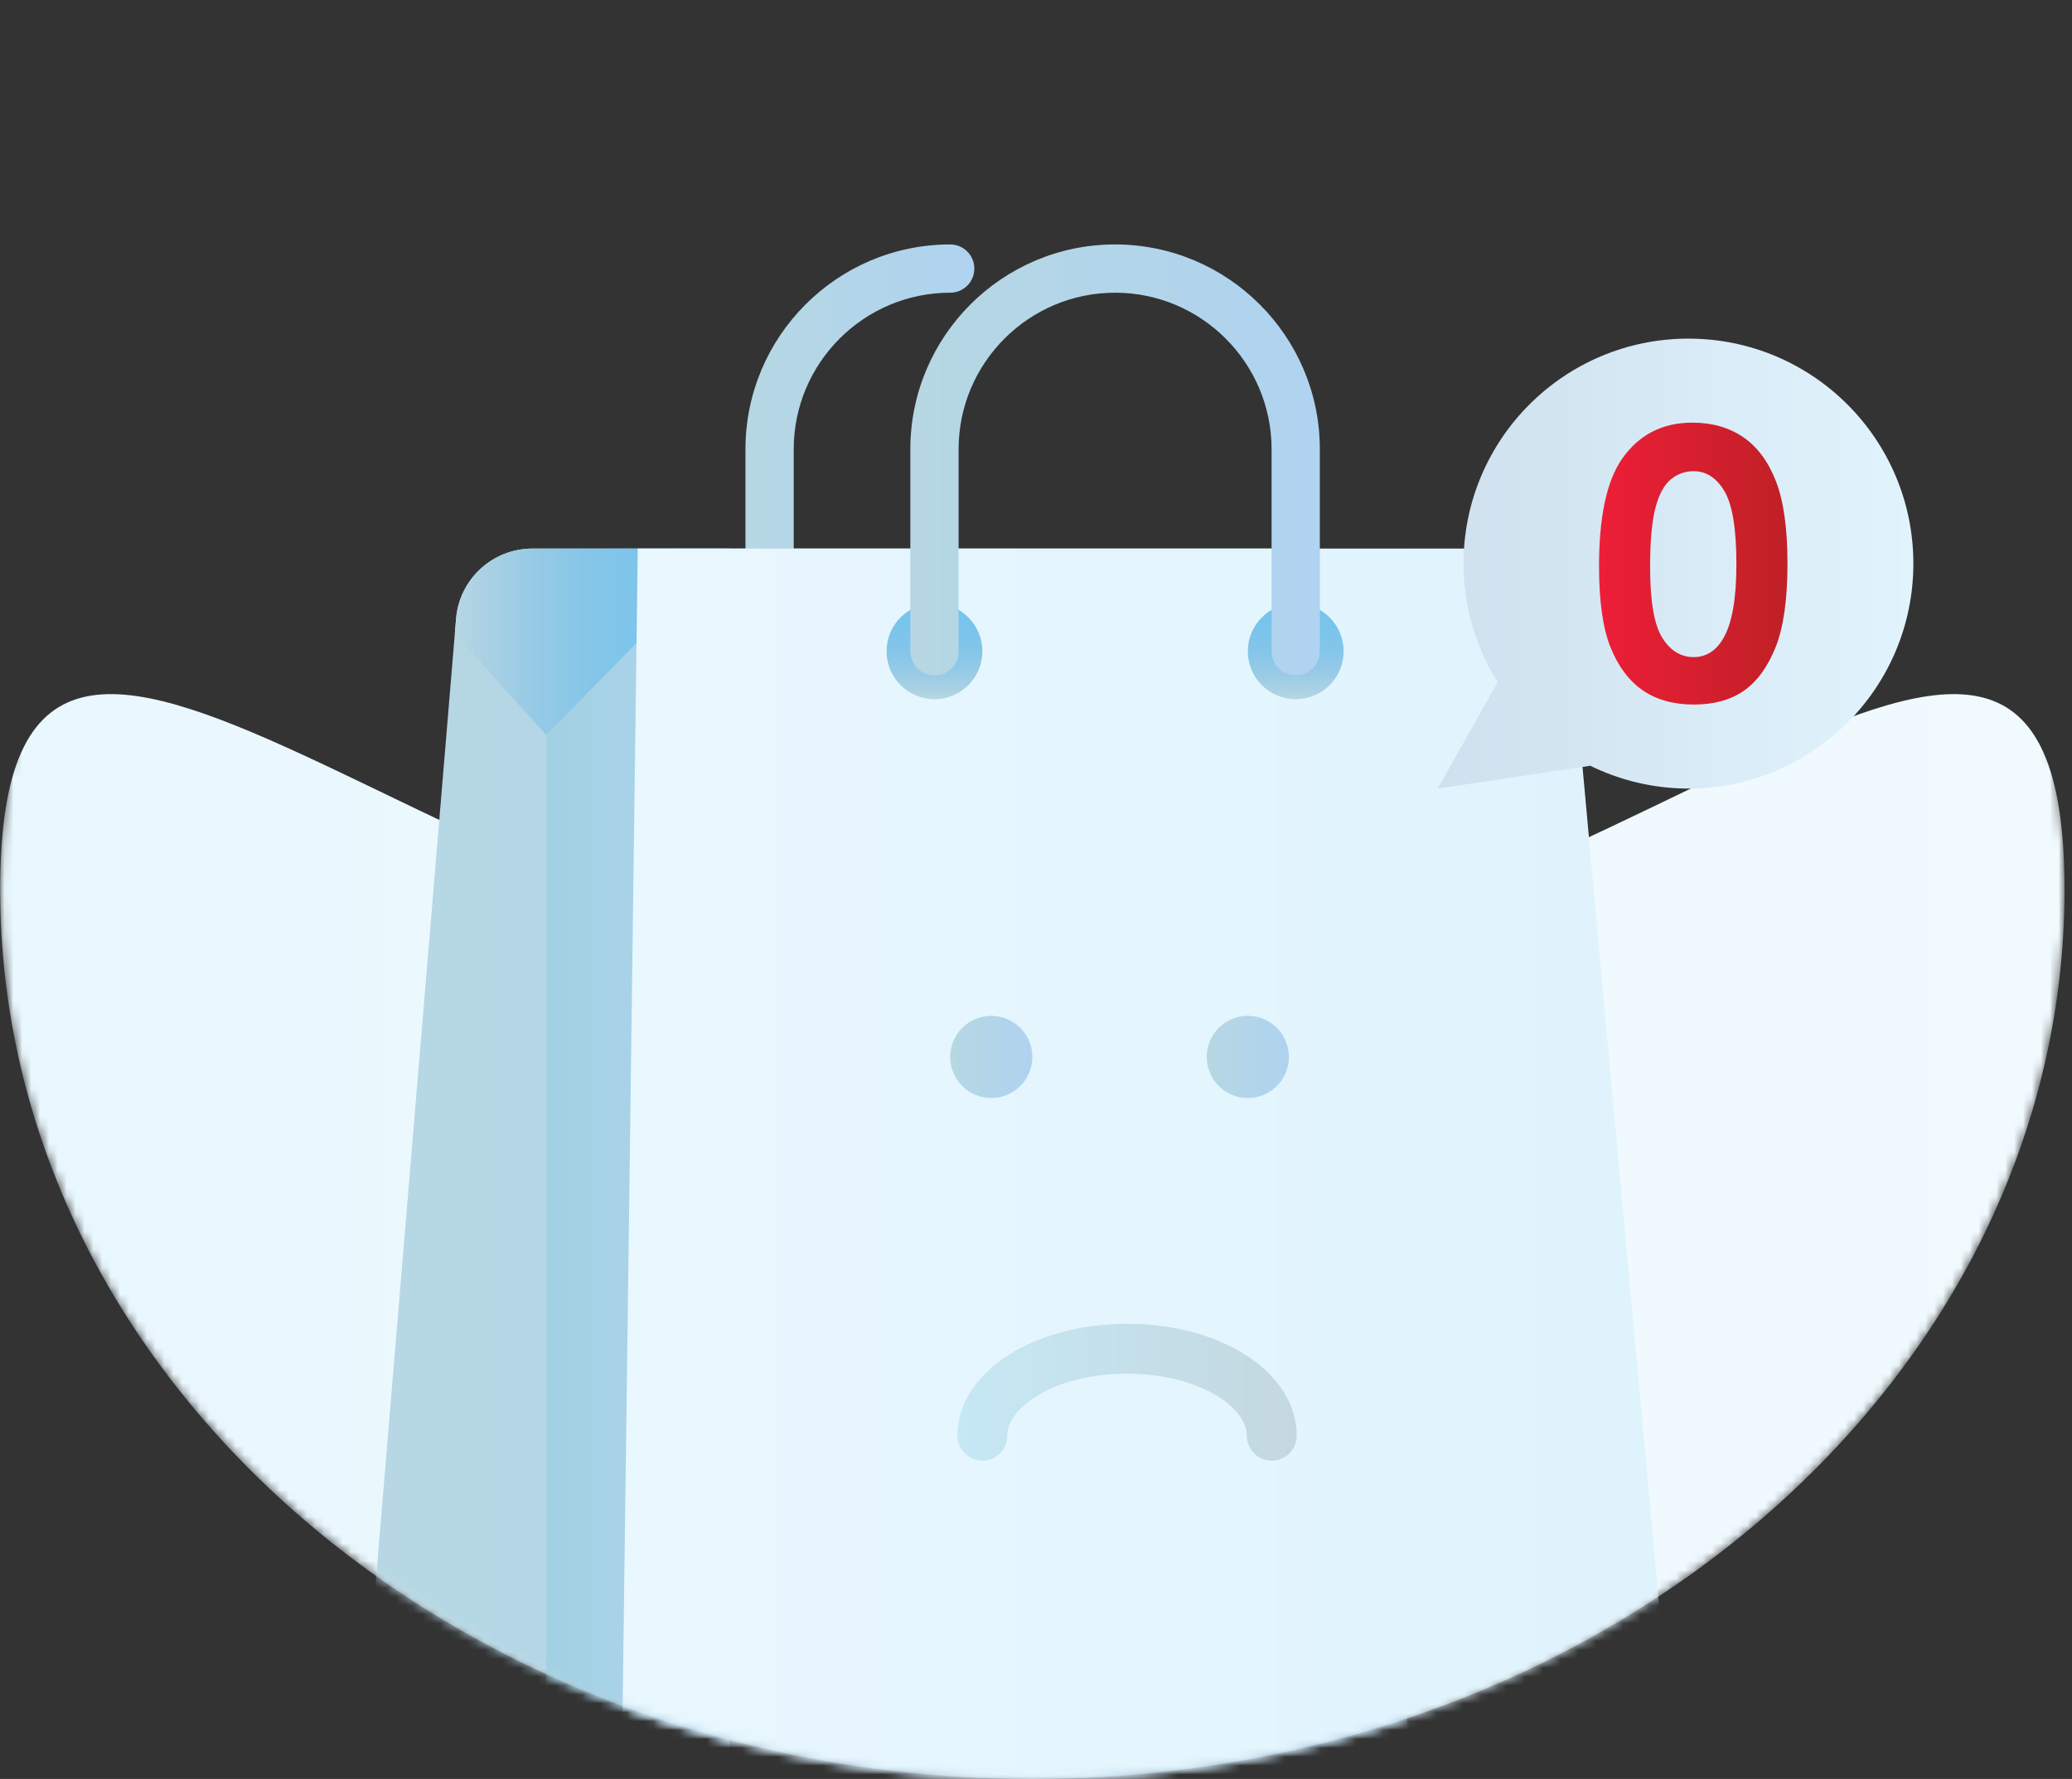 <svg xmlns="http://www.w3.org/2000/svg" width="233" height="200" viewBox="0 0 233 200" fill="none">
  <rect x="0" y="0" width="233" height="200" fill="#333333" stroke="none"/>
  <mask id="mask0_173_3418" style="mask-type:luminance" maskUnits="userSpaceOnUse" x="0" y="0" width="233" height="200">
    <path d="M116.089 200C180.193 200 232.16 155.228 232.16 100C232.16 44.772 180.193 0 116.089 0C51.984 0 0.018 44.772 0.018 100C0.018 155.228 51.984 200 116.089 200Z" fill="white"/>
  </mask>
  <g mask="url(#mask0_173_3418)">
    <path d="M232.16 100C232.16 155.228 180.193 200 116.089 200C51.984 200 0.018 155.228 0.018 100C0.018 44.772 51.984 111.117 116.089 111.117C180.193 111.117 232.16 44.772 232.16 100Z" fill="url(#paint0_linear_173_3418)"/>
  </g>
  <mask id="mask1_173_3418" style="mask-type:luminance" maskUnits="userSpaceOnUse" x="0" y="0" width="233" height="200">
    <path d="M116.089 200C180.193 200 232.16 155.228 232.16 100C232.16 44.772 180.193 0 116.089 0C51.984 0 0.018 44.772 0.018 100C0.018 155.228 51.984 200 116.089 200Z" fill="white"/>
  </mask>
  <g mask="url(#mask1_173_3418)">
    <path d="M158.854 200.222H49.742C44.707 200.222 40.746 195.917 41.165 190.899L51.285 69.567C51.657 65.106 55.386 61.675 59.862 61.675H146.193L158.854 200.222Z" fill="url(#paint1_linear_173_3418)"/>
  </g>
  <mask id="mask2_173_3418" style="mask-type:luminance" maskUnits="userSpaceOnUse" x="0" y="0" width="233" height="200">
    <path d="M116.089 200C180.193 200 232.16 155.228 232.16 100C232.16 44.772 180.193 0 116.089 0C51.984 0 0.018 44.772 0.018 100C0.018 155.228 51.984 200 116.089 200Z" fill="white"/>
  </mask>
  <g mask="url(#mask2_173_3418)">
    <path d="M51.147 71.225L61.424 82.652L82.042 61.675H59.862C55.386 61.675 51.657 65.106 51.285 69.567L51.147 71.225Z" fill="url(#paint2_linear_173_3418)"/>
  </g>
  <mask id="mask3_173_3418" style="mask-type:luminance" maskUnits="userSpaceOnUse" x="0" y="0" width="233" height="200">
    <path d="M116.089 200C180.193 200 232.16 155.228 232.16 100C232.16 44.772 180.193 0 116.089 0C51.984 0 0.018 44.772 0.018 100C0.018 155.228 51.984 200 116.089 200Z" fill="white"/>
  </mask>
  <g mask="url(#mask3_173_3418)">
    <path d="M82.042 61.675V207.651H61.424V82.652L82.042 61.675Z" fill="url(#paint3_linear_173_3418)"/>
  </g>
  <mask id="mask4_173_3418" style="mask-type:luminance" maskUnits="userSpaceOnUse" x="0" y="0" width="233" height="200">
    <path d="M116.089 200C180.193 200 232.16 155.228 232.16 100C232.16 44.772 180.193 0 116.089 0C51.984 0 0.018 44.772 0.018 100C0.018 155.228 51.984 200 116.089 200Z" fill="white"/>
  </mask>
  <g mask="url(#mask4_173_3418)">
    <path d="M86.541 75.934C85.043 75.934 83.828 74.719 83.828 73.221V50.507C83.828 37.809 94.157 27.482 106.853 27.482C108.352 27.482 109.566 28.697 109.566 30.195C109.566 31.693 108.352 32.908 106.853 32.908C97.149 32.908 89.255 40.802 89.255 50.507V73.221C89.255 74.719 88.04 75.934 86.541 75.934Z" fill="url(#paint4_linear_173_3418)"/>
  </g>
  <mask id="mask5_173_3418" style="mask-type:luminance" maskUnits="userSpaceOnUse" x="0" y="0" width="233" height="200">
    <path d="M116.089 200C180.193 200 232.16 155.228 232.16 100C232.16 44.772 180.193 0 116.089 0C51.984 0 0.018 44.772 0.018 100C0.018 155.228 51.984 200 116.089 200Z" fill="white"/>
  </mask>
  <g mask="url(#mask5_173_3418)">
    <path d="M178.944 200.222H69.906L71.715 61.675H167.855C172.305 61.675 176.022 65.067 176.427 69.499L187.515 190.831C187.976 195.873 184.006 200.222 178.944 200.222Z" fill="url(#paint5_linear_173_3418)"/>
  </g>
  <mask id="mask6_173_3418" style="mask-type:luminance" maskUnits="userSpaceOnUse" x="0" y="0" width="233" height="200">
    <path d="M116.089 200C180.193 200 232.16 155.228 232.16 100C232.16 44.772 180.193 0 116.089 0C51.984 0 0.018 44.772 0.018 100C0.018 155.228 51.984 200 116.089 200Z" fill="white"/>
  </mask>
  <g mask="url(#mask6_173_3418)">
    <path d="M145.706 78.609C148.682 78.609 151.094 76.196 151.094 73.221C151.094 70.245 148.682 67.833 145.706 67.833C142.731 67.833 140.318 70.245 140.318 73.221C140.318 76.196 142.731 78.609 145.706 78.609Z" fill="url(#paint6_linear_173_3418)"/>
  </g>
  <mask id="mask7_173_3418" style="mask-type:luminance" maskUnits="userSpaceOnUse" x="0" y="0" width="233" height="200">
    <path d="M116.089 200C180.193 200 232.16 155.228 232.16 100C232.16 44.772 180.193 0 116.089 0C51.984 0 0.018 44.772 0.018 100C0.018 155.228 51.984 200 116.089 200Z" fill="white"/>
  </mask>
  <g mask="url(#mask7_173_3418)">
    <path d="M105.083 78.609C108.059 78.609 110.471 76.196 110.471 73.221C110.471 70.245 108.059 67.833 105.083 67.833C102.108 67.833 99.695 70.245 99.695 73.221C99.695 76.196 102.108 78.609 105.083 78.609Z" fill="url(#paint7_linear_173_3418)"/>
  </g>
  <mask id="mask8_173_3418" style="mask-type:luminance" maskUnits="userSpaceOnUse" x="0" y="0" width="233" height="200">
    <path d="M116.089 200C180.193 200 232.16 155.228 232.16 100C232.16 44.772 180.193 0 116.089 0C51.984 0 0.018 44.772 0.018 100C0.018 155.228 51.984 200 116.089 200Z" fill="white"/>
  </mask>
  <g mask="url(#mask8_173_3418)">
    <path d="M145.705 75.934C144.207 75.934 142.992 74.719 142.992 73.221V50.507C142.992 40.802 135.097 32.908 125.394 32.908C115.69 32.908 107.796 40.802 107.796 50.507V73.221C107.796 74.719 106.581 75.934 105.082 75.934C103.584 75.934 102.369 74.719 102.369 73.221V50.507C102.369 37.809 112.698 27.482 125.393 27.482C138.089 27.482 148.418 37.81 148.418 50.507V73.221C148.419 74.719 147.204 75.934 145.705 75.934Z" fill="url(#paint8_linear_173_3418)"/>
  </g>
  <mask id="mask9_173_3418" style="mask-type:luminance" maskUnits="userSpaceOnUse" x="0" y="0" width="233" height="200">
    <path d="M116.089 200C180.193 200 232.16 155.228 232.16 100C232.16 44.772 180.193 0 116.089 0C51.984 0 0.018 44.772 0.018 100C0.018 155.228 51.984 200 116.089 200Z" fill="white"/>
  </mask>
  <g mask="url(#mask9_173_3418)">
    <path d="M111.47 123.446C114.02 123.446 116.088 121.378 116.088 118.828C116.088 116.277 114.02 114.209 111.47 114.209C108.919 114.209 106.852 116.277 106.852 118.828C106.852 121.378 108.919 123.446 111.47 123.446Z" fill="url(#paint9_linear_173_3418)"/>
  </g>
  <mask id="mask10_173_3418" style="mask-type:luminance" maskUnits="userSpaceOnUse" x="0" y="0" width="233" height="200">
    <path d="M116.089 200C180.193 200 232.16 155.228 232.16 100C232.16 44.772 180.193 0 116.089 0C51.984 0 0.018 44.772 0.018 100C0.018 155.228 51.984 200 116.089 200Z" fill="white"/>
  </mask>
  <g mask="url(#mask10_173_3418)">
    <path d="M140.319 123.446C142.87 123.446 144.937 121.378 144.937 118.828C144.937 116.277 142.87 114.209 140.319 114.209C137.769 114.209 135.701 116.277 135.701 118.828C135.701 121.378 137.769 123.446 140.319 123.446Z" fill="url(#paint10_linear_173_3418)"/>
  </g>
  <mask id="mask11_173_3418" style="mask-type:luminance" maskUnits="userSpaceOnUse" x="0" y="0" width="233" height="200">
    <path d="M116.089 200C180.193 200 232.16 155.228 232.16 100C232.16 44.772 180.193 0 116.089 0C51.984 0 0.018 44.772 0.018 100C0.018 155.228 51.984 200 116.089 200Z" fill="white"/>
  </mask>
  <g mask="url(#mask11_173_3418)">
    <path d="M143.012 164.219C141.463 164.219 140.208 162.963 140.208 161.414C140.208 158.114 134.677 154.44 126.741 154.44C118.805 154.44 113.274 158.115 113.274 161.414C113.274 162.963 112.019 164.219 110.47 164.219C108.921 164.219 107.666 162.963 107.666 161.414C107.666 154.357 116.044 148.83 126.741 148.83C137.437 148.83 145.816 154.357 145.816 161.414C145.816 162.963 144.561 164.219 143.012 164.219Z" fill="url(#paint11_linear_173_3418)"/>
  </g>
  <mask id="mask12_173_3418" style="mask-type:luminance" maskUnits="userSpaceOnUse" x="0" y="0" width="233" height="200">
    <path d="M116.089 200C180.193 200 232.16 155.228 232.16 100C232.16 44.772 180.193 0 116.089 0C51.984 0 0.018 44.772 0.018 100C0.018 155.228 51.984 200 116.089 200Z" fill="white"/>
  </mask>
  <g mask="url(#mask12_173_3418)">
    <path d="M189.867 38.07C175.899 38.07 164.575 49.394 164.575 63.363C164.575 68.267 165.993 72.83 168.409 76.707L168.409 76.706L161.672 88.656L178.786 86.102L178.716 86.039C182.084 87.698 185.86 88.656 189.868 88.656C203.836 88.656 215.16 77.332 215.16 63.363C215.16 49.394 203.836 38.07 189.867 38.07Z" fill="url(#paint12_linear_173_3418)"/>
  </g>
  <mask id="mask13_173_3418" style="mask-type:luminance" maskUnits="userSpaceOnUse" x="0" y="0" width="233" height="200">
    <path d="M116.089 200C180.193 200 232.16 155.228 232.16 100C232.16 44.772 180.193 0 116.089 0C51.984 0 0.018 44.772 0.018 100C0.018 155.228 51.984 200 116.089 200Z" fill="white"/>
  </mask>
  <g mask="url(#mask13_173_3418)">
    <path d="M190.317 47.516C192.519 47.516 194.417 48.057 196.01 49.137C197.603 50.217 198.834 51.869 199.702 54.091C200.571 56.313 201.005 59.407 201.005 63.373C201.005 67.38 200.564 70.498 199.682 72.728C198.8 74.957 197.613 76.594 196.123 77.641C194.632 78.687 192.752 79.21 190.481 79.21C188.211 79.21 186.303 78.683 184.758 77.63C183.213 76.577 182.002 74.977 181.127 72.83C180.252 70.683 179.814 67.626 179.814 63.66C179.814 58.122 180.669 54.108 182.379 51.619C184.28 48.884 186.926 47.516 190.317 47.516ZM190.451 52.973C189.481 52.973 188.621 53.284 187.871 53.906C187.12 54.528 186.548 55.599 186.151 57.116C185.756 58.634 185.558 60.857 185.558 63.783C185.558 67.599 186.011 70.235 186.919 71.691C187.826 73.148 189.004 73.876 190.451 73.876C191.842 73.876 192.948 73.185 193.767 71.804C194.763 70.136 195.261 67.346 195.261 63.434C195.261 59.468 194.813 56.733 193.921 55.229C193.027 53.725 191.869 52.973 190.451 52.973Z" fill="url(#paint13_linear_173_3418)"/>
  </g>
  <defs>
    <linearGradient id="paint0_linear_173_3418" x1="0.018" y1="139.019" x2="232.16" y2="139.019" gradientUnits="userSpaceOnUse">
      <stop offset="1.22e-06" stop-color="#E9F7FE"/>
      <stop offset="1" stop-color="#F1FAFE"/>
    </linearGradient>
    <linearGradient id="paint1_linear_173_3418" x1="41.135" y1="130.948" x2="158.854" y2="130.948" gradientUnits="userSpaceOnUse">
      <stop offset="1.09e-06" stop-color="#B6D7E3"/>
      <stop offset="1" stop-color="#AFD3F0"/>
    </linearGradient>
    <linearGradient id="paint2_linear_173_3418" x1="51.147" y1="72.163" x2="82.042" y2="72.163" gradientUnits="userSpaceOnUse">
      <stop offset="1.09e-06" stop-color="#B6D7E3"/>
      <stop offset="0.085" stop-color="#ACD2E3"/>
      <stop offset="0.294" stop-color="#96CAE6"/>
      <stop offset="0.511" stop-color="#84C5E9"/>
      <stop offset="0.738" stop-color="#7AC4EC"/>
      <stop offset="0.991" stop-color="#76C3ED"/>
    </linearGradient>
    <linearGradient id="paint3_linear_173_3418" x1="61.424" y1="134.663" x2="82.042" y2="134.663" gradientUnits="userSpaceOnUse">
      <stop offset="1.09e-06" stop-color="#A2D1E2"/>
      <stop offset="1" stop-color="#AFD3F0"/>
    </linearGradient>
    <linearGradient id="paint4_linear_173_3418" x1="83.828" y1="51.708" x2="109.566" y2="51.708" gradientUnits="userSpaceOnUse">
      <stop offset="1.09e-06" stop-color="#B6D7E3"/>
      <stop offset="1" stop-color="#AFD3F0"/>
    </linearGradient>
    <linearGradient id="paint5_linear_173_3418" x1="69.906" y1="130.948" x2="187.552" y2="130.948" gradientUnits="userSpaceOnUse">
      <stop offset="1.22e-06" stop-color="#E9F7FE"/>
      <stop offset="1" stop-color="#DFF3FD"/>
    </linearGradient>
    <linearGradient id="paint6_linear_173_3418" x1="145.706" y1="78.609" x2="145.706" y2="67.833" gradientUnits="userSpaceOnUse">
      <stop offset="1.09e-06" stop-color="#B6D7E3"/>
      <stop offset="0.085" stop-color="#ACD2E3"/>
      <stop offset="0.294" stop-color="#96CAE6"/>
      <stop offset="0.511" stop-color="#84C5E9"/>
      <stop offset="0.738" stop-color="#7AC4EC"/>
      <stop offset="0.991" stop-color="#76C3ED"/>
    </linearGradient>
    <linearGradient id="paint7_linear_173_3418" x1="105.083" y1="78.609" x2="105.083" y2="67.833" gradientUnits="userSpaceOnUse">
      <stop offset="1.09e-06" stop-color="#B6D7E3"/>
      <stop offset="0.085" stop-color="#ACD2E3"/>
      <stop offset="0.294" stop-color="#96CAE6"/>
      <stop offset="0.511" stop-color="#84C5E9"/>
      <stop offset="0.738" stop-color="#7AC4EC"/>
      <stop offset="0.991" stop-color="#76C3ED"/>
    </linearGradient>
    <linearGradient id="paint8_linear_173_3418" x1="102.369" y1="51.708" x2="148.419" y2="51.708" gradientUnits="userSpaceOnUse">
      <stop offset="1.09e-06" stop-color="#B6D7E3"/>
      <stop offset="1" stop-color="#AFD3F0"/>
    </linearGradient>
    <linearGradient id="paint9_linear_173_3418" x1="106.852" y1="118.828" x2="116.088" y2="118.828" gradientUnits="userSpaceOnUse">
      <stop offset="1.09e-06" stop-color="#B6D7E3"/>
      <stop offset="1" stop-color="#AFD3F0"/>
    </linearGradient>
    <linearGradient id="paint10_linear_173_3418" x1="135.701" y1="118.828" x2="144.938" y2="118.828" gradientUnits="userSpaceOnUse">
      <stop offset="1.09e-06" stop-color="#B6D7E3"/>
      <stop offset="1" stop-color="#AFD3F0"/>
    </linearGradient>
    <linearGradient id="paint11_linear_173_3418" x1="107.666" y1="156.525" x2="145.816" y2="156.525" gradientUnits="userSpaceOnUse">
      <stop offset="5.4e-07" stop-color="#C5E8F4"/>
      <stop offset="1" stop-color="#C4D8E0"/>
    </linearGradient>
    <linearGradient id="paint12_linear_173_3418" x1="161.672" y1="63.363" x2="215.16" y2="63.363" gradientUnits="userSpaceOnUse">
      <stop offset="2.17e-06" stop-color="#CFE0EE"/>
      <stop offset="1" stop-color="#E1F4FD"/>
    </linearGradient>
    <linearGradient id="paint13_linear_173_3418" x1="179.814" y1="63.363" x2="201.005" y2="63.363" gradientUnits="userSpaceOnUse">
      <stop offset="5.4e-07" stop-color="#EE1E38"/>
      <stop offset="1" stop-color="#BF2026"/>
    </linearGradient>
  </defs>
</svg>